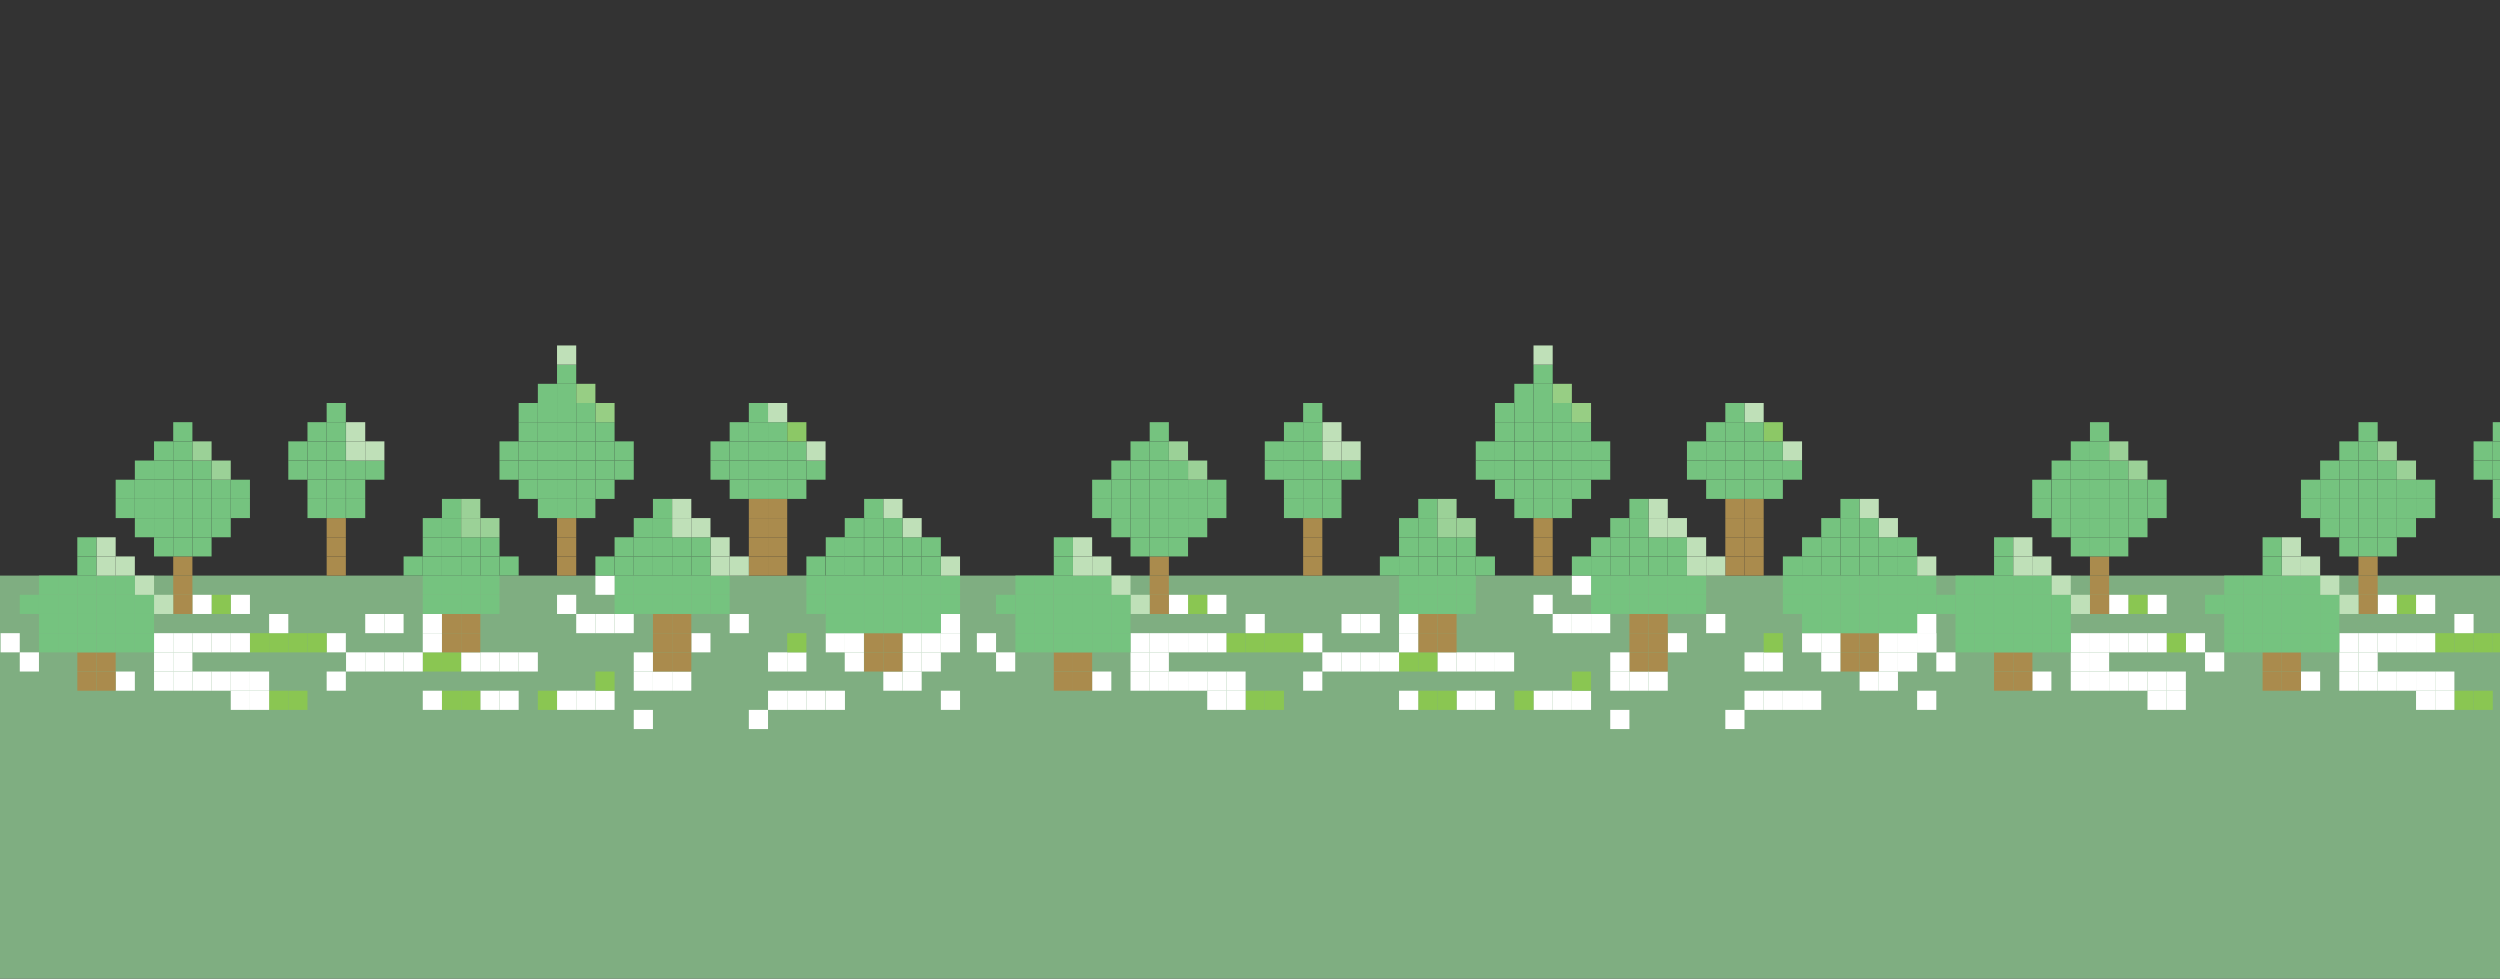 <?xml version="1.0" encoding="utf-8"?>
<!-- Generator: Adobe Illustrator 25.3.0, SVG Export Plug-In . SVG Version: 6.00 Build 0)  -->
<svg version="1.1" id="Layer_1" xmlns="http://www.w3.org/2000/svg" xmlns:xlink="http://www.w3.org/1999/xlink" x="0px" y="0px"
	 viewBox="0 0 1277.3 500" style="enable-background:new 0 0 1277.3 500;" xml:space="preserve">
<rect x="0" y="0" width="1277.3" height="500" fill="#333333" stroke="none"/>
<style type="text/css">
	.st0{fill:#7FAE81;}
	.st1{fill:#FFFFFF;}
	.st2{fill:#75C37F;}
	.st3{fill:#BFE0B8;}
	.st4{fill:#AA8B4D;}
	.st5{fill:#8AC652;}
	.st6{fill:#8CC866;}
	.st7{fill:#97CE84;}
	.st8{fill:#9BD197;}
</style>
<rect x="-15.4" y="294.1" class="st0" width="1463.3" height="258.3"/>
<rect x="480.7" y="352.9" class="st1" width="9.8" height="9.8"/>
<rect x="480.7" y="323.5" class="st1" width="9.8" height="9.8"/>
<rect x="480.7" y="313.7" class="st1" width="9.8" height="9.8"/>
<rect x="480.7" y="303.9" class="st2" width="9.8" height="9.8"/>
<rect x="480.7" y="294.1" class="st2" width="9.8" height="9.8"/>
<rect x="480.7" y="284.3" class="st3" width="9.8" height="9.8"/>
<rect x="470.9" y="333.3" class="st1" width="9.8" height="9.8"/>
<rect x="470.9" y="323.5" class="st1" width="9.8" height="9.8"/>
<rect x="470.9" y="313.7" class="st2" width="9.8" height="9.8"/>
<rect x="470.9" y="303.9" class="st2" width="9.8" height="9.8"/>
<rect x="470.9" y="294.1" class="st2" width="9.8" height="9.8"/>
<rect x="470.9" y="284.3" class="st2" width="9.8" height="9.8"/>
<rect x="470.9" y="274.5" class="st2" width="9.8" height="9.8"/>
<rect x="461.1" y="343.1" class="st1" width="9.8" height="9.8"/>
<rect x="461.1" y="333.3" class="st1" width="9.8" height="9.8"/>
<rect x="461.1" y="323.5" class="st1" width="9.8" height="9.8"/>
<rect x="461.1" y="313.7" class="st2" width="9.8" height="9.8"/>
<rect x="461.1" y="303.9" class="st2" width="9.8" height="9.8"/>
<rect x="461.1" y="294.1" class="st2" width="9.8" height="9.8"/>
<rect x="461.1" y="284.3" class="st2" width="9.8" height="9.8"/>
<rect x="461.1" y="274.5" class="st2" width="9.8" height="9.8"/>
<rect x="461.1" y="264.7" class="st3" width="9.8" height="9.8"/>
<rect x="451.3" y="343.1" class="st1" width="9.8" height="9.8"/>
<rect x="451.3" y="333.3" class="st4" width="9.8" height="9.8"/>
<rect x="451.3" y="323.5" class="st4" width="9.8" height="9.8"/>
<rect x="451.3" y="313.7" class="st2" width="9.8" height="9.8"/>
<rect x="451.3" y="303.9" class="st2" width="9.8" height="9.8"/>
<rect x="451.3" y="294.1" class="st2" width="9.8" height="9.8"/>
<rect x="451.3" y="284.3" class="st2" width="9.8" height="9.8"/>
<rect x="451.3" y="274.5" class="st2" width="9.8" height="9.8"/>
<rect x="451.3" y="264.7" class="st2" width="9.8" height="9.8"/>
<rect x="451.3" y="254.9" class="st3" width="9.8" height="9.8"/>
<rect x="441.5" y="333.3" class="st4" width="9.8" height="9.8"/>
<rect x="441.5" y="323.5" class="st4" width="9.8" height="9.8"/>
<rect x="441.5" y="313.7" class="st2" width="9.8" height="9.8"/>
<rect x="441.5" y="303.9" class="st2" width="9.8" height="9.8"/>
<rect x="441.5" y="294.1" class="st2" width="9.8" height="9.8"/>
<rect x="441.5" y="284.3" class="st2" width="9.8" height="9.8"/>
<rect x="441.5" y="274.5" class="st2" width="9.8" height="9.8"/>
<rect x="441.5" y="264.7" class="st2" width="9.8" height="9.8"/>
<rect x="441.5" y="254.9" class="st2" width="9.8" height="9.8"/>
<rect x="431.6" y="333.3" class="st1" width="9.8" height="9.8"/>
<rect x="431.6" y="323.5" class="st1" width="9.8" height="9.8"/>
<rect x="431.6" y="313.7" class="st2" width="9.8" height="9.8"/>
<rect x="431.6" y="303.9" class="st2" width="9.8" height="9.8"/>
<rect x="431.6" y="294.1" class="st2" width="9.8" height="9.8"/>
<rect x="431.6" y="284.3" class="st2" width="9.8" height="9.8"/>
<rect x="431.6" y="274.5" class="st2" width="9.8" height="9.8"/>
<rect x="431.6" y="264.7" class="st2" width="9.8" height="9.8"/>
<rect x="421.9" y="352.9" class="st1" width="9.8" height="9.8"/>
<rect x="421.9" y="323.5" class="st1" width="9.8" height="9.8"/>
<rect x="421.9" y="313.7" class="st2" width="9.8" height="9.8"/>
<rect x="421.9" y="303.9" class="st2" width="9.8" height="9.8"/>
<rect x="421.9" y="294.1" class="st2" width="9.8" height="9.8"/>
<rect x="421.9" y="284.3" class="st2" width="9.8" height="9.8"/>
<rect x="421.9" y="274.5" class="st2" width="9.8" height="9.8"/>
<rect x="412" y="352.9" class="st1" width="9.8" height="9.8"/>
<rect x="412" y="303.9" class="st2" width="9.8" height="9.8"/>
<rect x="412" y="294.1" class="st2" width="9.8" height="9.8"/>
<rect x="412" y="284.3" class="st2" width="9.8" height="9.8"/>
<rect x="412" y="235.3" class="st2" width="9.8" height="9.8"/>
<rect x="412" y="225.5" class="st3" width="9.8" height="9.8"/>
<rect x="402.2" y="352.9" class="st1" width="9.8" height="9.8"/>
<rect x="402.2" y="333.3" class="st1" width="9.8" height="9.8"/>
<rect x="402.2" y="323.5" class="st5" width="9.8" height="9.8"/>
<rect x="402.2" y="245.1" class="st2" width="9.8" height="9.8"/>
<rect x="402.2" y="235.3" class="st2" width="9.8" height="9.8"/>
<rect x="402.2" y="225.5" class="st2" width="9.8" height="9.8"/>
<rect x="402.2" y="215.7" class="st6" width="9.8" height="9.8"/>
<rect x="392.4" y="352.9" class="st1" width="9.8" height="9.8"/>
<rect x="392.4" y="333.3" class="st1" width="9.8" height="9.8"/>
<rect x="392.4" y="284.3" class="st4" width="9.8" height="9.8"/>
<rect x="392.4" y="274.5" class="st4" width="9.8" height="9.8"/>
<rect x="392.4" y="264.7" class="st4" width="9.8" height="9.8"/>
<rect x="392.4" y="254.9" class="st4" width="9.8" height="9.8"/>
<rect x="392.4" y="245.1" class="st2" width="9.8" height="9.8"/>
<rect x="392.4" y="235.3" class="st2" width="9.8" height="9.8"/>
<rect x="392.4" y="225.5" class="st2" width="9.8" height="9.8"/>
<rect x="392.4" y="215.7" class="st2" width="9.8" height="9.8"/>
<rect x="392.4" y="205.9" class="st3" width="9.8" height="9.8"/>
<rect x="382.6" y="362.7" class="st1" width="9.8" height="9.8"/>
<rect x="382.6" y="284.3" class="st4" width="9.8" height="9.8"/>
<rect x="382.6" y="274.5" class="st4" width="9.8" height="9.8"/>
<rect x="382.6" y="264.7" class="st4" width="9.8" height="9.8"/>
<rect x="382.6" y="254.9" class="st4" width="9.8" height="9.8"/>
<rect x="382.6" y="245.1" class="st2" width="9.8" height="9.8"/>
<rect x="382.6" y="235.3" class="st2" width="9.8" height="9.8"/>
<rect x="382.6" y="225.5" class="st2" width="9.8" height="9.8"/>
<rect x="382.6" y="215.7" class="st2" width="9.8" height="9.8"/>
<rect x="382.6" y="205.9" class="st2" width="9.8" height="9.8"/>
<rect x="372.8" y="313.7" class="st1" width="9.8" height="9.8"/>
<rect x="372.8" y="284.3" class="st3" width="9.8" height="9.8"/>
<rect x="372.8" y="245.1" class="st2" width="9.8" height="9.8"/>
<rect x="372.8" y="235.3" class="st2" width="9.8" height="9.8"/>
<rect x="372.8" y="225.5" class="st2" width="9.8" height="9.8"/>
<rect x="372.8" y="215.7" class="st2" width="9.8" height="9.8"/>
<rect x="363" y="303.9" class="st2" width="9.8" height="9.8"/>
<rect x="363" y="294.1" class="st2" width="9.8" height="9.8"/>
<rect x="363" y="284.3" class="st3" width="9.8" height="9.8"/>
<rect x="363" y="274.5" class="st3" width="9.8" height="9.8"/>
<rect x="363" y="235.3" class="st2" width="9.8" height="9.8"/>
<rect x="363" y="225.5" class="st2" width="9.8" height="9.8"/>
<rect x="353.2" y="323.5" class="st1" width="9.8" height="9.8"/>
<rect x="353.2" y="303.9" class="st2" width="9.8" height="9.8"/>
<rect x="353.2" y="294.1" class="st2" width="9.8" height="9.8"/>
<rect x="353.2" y="284.3" class="st2" width="9.8" height="9.8"/>
<rect x="353.2" y="274.5" class="st2" width="9.8" height="9.8"/>
<rect x="353.2" y="264.7" class="st3" width="9.8" height="9.8"/>
<rect x="343.4" y="343.1" class="st1" width="9.8" height="9.8"/>
<rect x="343.4" y="333.3" class="st4" width="9.8" height="9.8"/>
<rect x="343.4" y="323.5" class="st4" width="9.8" height="9.8"/>
<rect x="343.4" y="313.7" class="st4" width="9.8" height="9.8"/>
<rect x="343.4" y="303.9" class="st2" width="9.8" height="9.8"/>
<rect x="343.4" y="294.1" class="st2" width="9.8" height="9.8"/>
<rect x="343.4" y="284.3" class="st2" width="9.8" height="9.8"/>
<rect x="343.4" y="274.5" class="st2" width="9.8" height="9.8"/>
<rect x="343.4" y="264.7" class="st3" width="9.8" height="9.8"/>
<rect x="343.4" y="254.9" class="st3" width="9.8" height="9.8"/>
<rect x="333.6" y="343.1" class="st1" width="9.8" height="9.8"/>
<rect x="333.6" y="333.3" class="st4" width="9.8" height="9.8"/>
<rect x="333.6" y="323.5" class="st4" width="9.8" height="9.8"/>
<rect x="333.6" y="313.7" class="st4" width="9.8" height="9.8"/>
<rect x="333.6" y="303.9" class="st2" width="9.8" height="9.8"/>
<rect x="333.6" y="294.1" class="st2" width="9.8" height="9.8"/>
<rect x="333.6" y="284.3" class="st2" width="9.8" height="9.8"/>
<rect x="333.6" y="274.5" class="st2" width="9.8" height="9.8"/>
<rect x="333.6" y="264.7" class="st2" width="9.8" height="9.8"/>
<rect x="333.6" y="254.9" class="st2" width="9.8" height="9.8"/>
<rect x="323.8" y="362.7" class="st1" width="9.8" height="9.8"/>
<rect x="323.8" y="343.1" class="st1" width="9.8" height="9.8"/>
<rect x="323.8" y="333.3" class="st1" width="9.8" height="9.8"/>
<rect x="323.8" y="303.9" class="st2" width="9.8" height="9.8"/>
<rect x="323.8" y="294.1" class="st2" width="9.8" height="9.8"/>
<rect x="323.8" y="284.3" class="st2" width="9.8" height="9.8"/>
<rect x="323.8" y="274.5" class="st2" width="9.8" height="9.8"/>
<rect x="323.8" y="264.7" class="st2" width="9.8" height="9.8"/>
<rect x="314" y="313.7" class="st1" width="9.8" height="9.8"/>
<rect x="314" y="303.9" class="st2" width="9.8" height="9.8"/>
<rect x="314" y="294.1" class="st2" width="9.8" height="9.8"/>
<rect x="314" y="284.3" class="st2" width="9.8" height="9.8"/>
<rect x="314" y="274.5" class="st2" width="9.8" height="9.8"/>
<rect x="314" y="235.3" class="st2" width="9.8" height="9.8"/>
<rect x="314" y="225.5" class="st2" width="9.8" height="9.8"/>
<rect x="304.2" y="352.9" class="st1" width="9.8" height="9.8"/>
<rect x="304.2" y="343.1" class="st5" width="9.8" height="9.8"/>
<rect x="304.2" y="313.7" class="st1" width="9.8" height="9.8"/>
<rect x="304.2" y="294.1" class="st1" width="9.8" height="9.8"/>
<rect x="304.2" y="284.3" class="st2" width="9.8" height="9.8"/>
<rect x="304.2" y="245.1" class="st2" width="9.8" height="9.8"/>
<rect x="304.2" y="235.3" class="st2" width="9.8" height="9.8"/>
<rect x="304.2" y="225.5" class="st2" width="9.8" height="9.8"/>
<rect x="304.2" y="215.7" class="st2" width="9.8" height="9.8"/>
<rect x="304.2" y="205.9" class="st7" width="9.8" height="9.8"/>
<rect x="294.4" y="352.9" class="st1" width="9.8" height="9.8"/>
<rect x="294.4" y="313.7" class="st1" width="9.8" height="9.8"/>
<rect x="294.4" y="254.9" class="st2" width="9.8" height="9.8"/>
<rect x="294.4" y="245.1" class="st2" width="9.8" height="9.8"/>
<rect x="294.4" y="235.3" class="st2" width="9.8" height="9.8"/>
<rect x="294.4" y="225.5" class="st2" width="9.8" height="9.8"/>
<rect x="294.4" y="215.7" class="st2" width="9.8" height="9.8"/>
<rect x="294.4" y="205.9" class="st2" width="9.8" height="9.8"/>
<rect x="294.4" y="196.1" class="st7" width="9.8" height="9.8"/>
<rect x="284.6" y="352.9" class="st1" width="9.8" height="9.8"/>
<rect x="284.6" y="303.9" class="st1" width="9.8" height="9.8"/>
<rect x="284.6" y="284.3" class="st4" width="9.8" height="9.8"/>
<rect x="284.6" y="274.5" class="st4" width="9.8" height="9.8"/>
<rect x="284.6" y="264.7" class="st4" width="9.8" height="9.8"/>
<rect x="284.6" y="254.9" class="st2" width="9.8" height="9.8"/>
<rect x="284.6" y="245.1" class="st2" width="9.8" height="9.8"/>
<rect x="284.6" y="235.3" class="st2" width="9.8" height="9.8"/>
<rect x="284.6" y="225.5" class="st2" width="9.8" height="9.8"/>
<rect x="284.6" y="215.7" class="st2" width="9.8" height="9.8"/>
<rect x="284.6" y="205.9" class="st2" width="9.8" height="9.8"/>
<rect x="284.6" y="196.1" class="st2" width="9.8" height="9.8"/>
<rect x="284.6" y="186.3" class="st2" width="9.8" height="9.8"/>
<rect x="284.6" y="176.5" class="st3" width="9.8" height="9.8"/>
<rect x="274.8" y="352.9" class="st5" width="9.8" height="9.8"/>
<rect x="274.8" y="254.9" class="st2" width="9.8" height="9.8"/>
<rect x="274.8" y="245.1" class="st2" width="9.8" height="9.8"/>
<rect x="274.8" y="235.3" class="st2" width="9.8" height="9.8"/>
<rect x="274.8" y="225.5" class="st2" width="9.8" height="9.8"/>
<rect x="274.8" y="215.7" class="st2" width="9.8" height="9.8"/>
<rect x="274.8" y="205.9" class="st2" width="9.8" height="9.8"/>
<rect x="274.8" y="196.1" class="st2" width="9.8" height="9.8"/>
<rect x="265" y="333.3" class="st1" width="9.8" height="9.8"/>
<rect x="265" y="245.1" class="st2" width="9.8" height="9.8"/>
<rect x="265" y="235.3" class="st2" width="9.8" height="9.8"/>
<rect x="265" y="225.5" class="st2" width="9.8" height="9.8"/>
<rect x="265" y="215.7" class="st2" width="9.8" height="9.8"/>
<rect x="265" y="205.9" class="st2" width="9.8" height="9.8"/>
<rect x="255.2" y="352.9" class="st1" width="9.8" height="9.8"/>
<rect x="255.2" y="333.3" class="st1" width="9.8" height="9.8"/>
<rect x="255.2" y="284.3" class="st2" width="9.8" height="9.8"/>
<rect x="255.2" y="235.3" class="st2" width="9.8" height="9.8"/>
<rect x="255.2" y="225.5" class="st2" width="9.8" height="9.8"/>
<rect x="245.4" y="352.9" class="st1" width="9.8" height="9.8"/>
<rect x="245.4" y="333.3" class="st1" width="9.8" height="9.8"/>
<rect x="245.4" y="303.9" class="st2" width="9.8" height="9.8"/>
<rect x="245.4" y="294.1" class="st2" width="9.8" height="9.8"/>
<rect x="245.4" y="284.3" class="st2" width="9.8" height="9.8"/>
<rect x="245.4" y="274.5" class="st2" width="9.8" height="9.8"/>
<rect x="245.4" y="264.7" class="st8" width="9.8" height="9.8"/>
<rect x="235.6" y="352.9" class="st5" width="9.8" height="9.8"/>
<rect x="235.6" y="333.3" class="st1" width="9.8" height="9.8"/>
<rect x="235.6" y="323.5" class="st4" width="9.8" height="9.8"/>
<rect x="235.6" y="313.7" class="st4" width="9.8" height="9.8"/>
<rect x="235.6" y="303.9" class="st2" width="9.8" height="9.8"/>
<rect x="235.6" y="294.1" class="st2" width="9.8" height="9.8"/>
<rect x="235.6" y="284.3" class="st2" width="9.8" height="9.8"/>
<rect x="235.6" y="274.5" class="st2" width="9.8" height="9.8"/>
<rect x="235.6" y="264.7" class="st8" width="9.8" height="9.8"/>
<rect x="235.6" y="254.9" class="st8" width="9.8" height="9.8"/>
<rect x="225.8" y="352.9" class="st5" width="9.8" height="9.8"/>
<rect x="225.8" y="333.3" class="st5" width="9.8" height="9.8"/>
<rect x="225.8" y="323.5" class="st4" width="9.8" height="9.8"/>
<rect x="225.8" y="313.7" class="st4" width="9.8" height="9.8"/>
<rect x="225.8" y="303.9" class="st2" width="9.8" height="9.8"/>
<rect x="225.8" y="294.1" class="st2" width="9.8" height="9.8"/>
<rect x="225.8" y="284.3" class="st2" width="9.8" height="9.8"/>
<rect x="225.8" y="274.5" class="st2" width="9.8" height="9.8"/>
<rect x="225.8" y="264.7" class="st2" width="9.8" height="9.8"/>
<rect x="225.8" y="254.9" class="st2" width="9.8" height="9.8"/>
<rect x="216" y="352.9" class="st1" width="9.8" height="9.8"/>
<rect x="216" y="333.3" class="st5" width="9.8" height="9.8"/>
<rect x="216" y="323.5" class="st1" width="9.8" height="9.8"/>
<rect x="216" y="313.7" class="st1" width="9.8" height="9.8"/>
<rect x="216" y="303.9" class="st2" width="9.8" height="9.8"/>
<rect x="216" y="294.1" class="st2" width="9.8" height="9.8"/>
<rect x="216" y="284.3" class="st2" width="9.8" height="9.8"/>
<rect x="216" y="274.5" class="st2" width="9.8" height="9.8"/>
<rect x="216" y="264.7" class="st2" width="9.8" height="9.8"/>
<rect x="206.2" y="333.3" class="st1" width="9.8" height="9.8"/>
<rect x="206.2" y="284.3" class="st2" width="9.8" height="9.8"/>
<rect x="196.4" y="333.3" class="st1" width="9.8" height="9.8"/>
<rect x="196.4" y="313.7" class="st1" width="9.8" height="9.8"/>
<rect x="186.6" y="333.3" class="st1" width="9.8" height="9.8"/>
<rect x="186.6" y="313.7" class="st1" width="9.8" height="9.8"/>
<rect x="186.6" y="235.3" class="st2" width="9.8" height="9.8"/>
<rect x="186.6" y="225.5" class="st3" width="9.8" height="9.8"/>
<rect x="176.8" y="333.3" class="st1" width="9.8" height="9.8"/>
<rect x="176.8" y="254.9" class="st2" width="9.8" height="9.8"/>
<rect x="176.8" y="245.1" class="st2" width="9.8" height="9.8"/>
<rect x="176.8" y="235.3" class="st2" width="9.8" height="9.8"/>
<rect x="176.8" y="225.5" class="st3" width="9.8" height="9.8"/>
<rect x="176.8" y="215.7" class="st3" width="9.8" height="9.8"/>
<rect x="166.9" y="343.1" class="st1" width="9.8" height="9.8"/>
<rect x="166.9" y="323.5" class="st1" width="9.8" height="9.8"/>
<rect x="166.9" y="284.3" class="st4" width="9.8" height="9.8"/>
<rect x="166.9" y="274.5" class="st4" width="9.8" height="9.8"/>
<rect x="166.9" y="264.7" class="st4" width="9.8" height="9.8"/>
<rect x="166.9" y="254.9" class="st2" width="9.8" height="9.8"/>
<rect x="166.9" y="245.1" class="st2" width="9.8" height="9.8"/>
<rect x="166.9" y="235.3" class="st2" width="9.8" height="9.8"/>
<rect x="166.9" y="225.5" class="st2" width="9.8" height="9.8"/>
<rect x="166.9" y="215.7" class="st2" width="9.8" height="9.8"/>
<rect x="166.9" y="205.9" class="st2" width="9.8" height="9.8"/>
<rect x="157.1" y="323.5" class="st5" width="9.8" height="9.8"/>
<rect x="157.1" y="254.9" class="st2" width="9.8" height="9.8"/>
<rect x="157.1" y="245.1" class="st2" width="9.8" height="9.8"/>
<rect x="157.1" y="235.3" class="st2" width="9.8" height="9.8"/>
<rect x="157.1" y="225.5" class="st2" width="9.8" height="9.8"/>
<rect x="157.1" y="215.7" class="st2" width="9.8" height="9.8"/>
<rect x="147.3" y="352.9" class="st5" width="9.8" height="9.8"/>
<rect x="147.3" y="323.5" class="st5" width="9.8" height="9.8"/>
<rect x="147.3" y="235.3" class="st2" width="9.8" height="9.8"/>
<rect x="147.3" y="225.5" class="st2" width="9.8" height="9.8"/>
<rect x="137.5" y="352.9" class="st5" width="9.8" height="9.8"/>
<rect x="137.5" y="323.5" class="st5" width="9.8" height="9.8"/>
<rect x="137.5" y="313.7" class="st1" width="9.8" height="9.8"/>
<rect x="127.7" y="352.9" class="st1" width="9.8" height="9.8"/>
<rect x="127.7" y="343.1" class="st1" width="9.8" height="9.8"/>
<rect x="127.7" y="323.5" class="st5" width="9.8" height="9.8"/>
<rect x="117.9" y="352.9" class="st1" width="9.8" height="9.8"/>
<rect x="117.9" y="343.1" class="st1" width="9.8" height="9.8"/>
<rect x="117.9" y="323.5" class="st1" width="9.8" height="9.8"/>
<rect x="117.9" y="303.9" class="st1" width="9.8" height="9.8"/>
<rect x="117.9" y="254.9" class="st2" width="9.8" height="9.8"/>
<rect x="117.9" y="245.1" class="st2" width="9.8" height="9.8"/>
<rect x="108.1" y="343.1" class="st1" width="9.8" height="9.8"/>
<rect x="108.1" y="323.5" class="st1" width="9.8" height="9.8"/>
<rect x="108.1" y="303.9" class="st5" width="9.8" height="9.8"/>
<rect x="108.1" y="264.7" class="st2" width="9.8" height="9.8"/>
<rect x="108.1" y="254.9" class="st2" width="9.8" height="9.8"/>
<rect x="108.1" y="245.1" class="st2" width="9.8" height="9.8"/>
<rect x="108.1" y="235.3" class="st8" width="9.8" height="9.8"/>
<rect x="98.3" y="343.1" class="st1" width="9.8" height="9.8"/>
<rect x="98.3" y="323.5" class="st1" width="9.8" height="9.8"/>
<rect x="98.3" y="303.9" class="st1" width="9.8" height="9.8"/>
<rect x="98.3" y="274.5" class="st2" width="9.8" height="9.8"/>
<rect x="98.3" y="264.7" class="st2" width="9.8" height="9.8"/>
<rect x="98.3" y="254.9" class="st2" width="9.8" height="9.8"/>
<rect x="98.3" y="245.1" class="st2" width="9.8" height="9.8"/>
<rect x="98.3" y="235.3" class="st2" width="9.8" height="9.8"/>
<rect x="98.3" y="225.5" class="st8" width="9.8" height="9.8"/>
<rect x="88.5" y="343.1" class="st1" width="9.8" height="9.8"/>
<rect x="88.5" y="333.3" class="st1" width="9.8" height="9.8"/>
<rect x="88.5" y="323.5" class="st1" width="9.8" height="9.8"/>
<rect x="88.5" y="303.9" class="st4" width="9.8" height="9.8"/>
<rect x="88.5" y="294.1" class="st4" width="9.8" height="9.8"/>
<rect x="88.5" y="284.3" class="st4" width="9.8" height="9.8"/>
<rect x="88.5" y="274.5" class="st2" width="9.8" height="9.8"/>
<rect x="88.5" y="264.7" class="st2" width="9.8" height="9.8"/>
<rect x="88.5" y="254.9" class="st2" width="9.8" height="9.8"/>
<rect x="88.5" y="245.1" class="st2" width="9.8" height="9.8"/>
<rect x="88.5" y="235.3" class="st2" width="9.8" height="9.8"/>
<rect x="88.5" y="225.5" class="st2" width="9.8" height="9.8"/>
<rect x="88.5" y="215.7" class="st2" width="9.8" height="9.8"/>
<rect x="78.7" y="343.1" class="st1" width="9.8" height="9.8"/>
<rect x="78.7" y="333.3" class="st1" width="9.8" height="9.8"/>
<rect x="78.7" y="323.5" class="st1" width="9.8" height="9.8"/>
<rect x="78.7" y="303.9" class="st3" width="9.8" height="9.8"/>
<rect x="78.7" y="274.5" class="st2" width="9.8" height="9.8"/>
<rect x="78.7" y="264.7" class="st2" width="9.8" height="9.8"/>
<rect x="78.7" y="254.9" class="st2" width="9.8" height="9.8"/>
<rect x="78.7" y="245.1" class="st2" width="9.8" height="9.8"/>
<rect x="78.7" y="235.3" class="st2" width="9.8" height="9.8"/>
<rect x="78.7" y="225.5" class="st2" width="9.8" height="9.8"/>
<rect x="68.9" y="323.5" class="st2" width="9.8" height="9.8"/>
<rect x="68.9" y="313.7" class="st2" width="9.8" height="9.8"/>
<rect x="68.9" y="303.9" class="st2" width="9.8" height="9.8"/>
<rect x="68.9" y="294.1" class="st3" width="9.8" height="9.8"/>
<rect x="68.9" y="264.7" class="st2" width="9.8" height="9.8"/>
<rect x="68.9" y="254.9" class="st2" width="9.8" height="9.8"/>
<rect x="68.9" y="245.1" class="st2" width="9.8" height="9.8"/>
<rect x="68.9" y="235.3" class="st2" width="9.8" height="9.8"/>
<rect x="59.1" y="343.1" class="st1" width="9.8" height="9.8"/>
<rect x="59.1" y="323.5" class="st2" width="9.8" height="9.8"/>
<rect x="59.1" y="313.7" class="st2" width="9.8" height="9.8"/>
<rect x="59.1" y="303.9" class="st2" width="9.8" height="9.8"/>
<rect x="59.1" y="294.1" class="st2" width="9.8" height="9.8"/>
<rect x="59.1" y="284.3" class="st3" width="9.8" height="9.8"/>
<rect x="59.1" y="254.9" class="st2" width="9.8" height="9.8"/>
<rect x="59.1" y="245.1" class="st2" width="9.8" height="9.8"/>
<rect x="49.3" y="343.1" class="st4" width="9.8" height="9.8"/>
<rect x="49.3" y="333.3" class="st4" width="9.8" height="9.8"/>
<rect x="49.3" y="323.5" class="st2" width="9.8" height="9.8"/>
<rect x="49.3" y="313.7" class="st2" width="9.8" height="9.8"/>
<rect x="49.3" y="303.9" class="st2" width="9.8" height="9.8"/>
<rect x="49.3" y="294.1" class="st2" width="9.8" height="9.8"/>
<rect x="49.3" y="284.3" class="st3" width="9.8" height="9.8"/>
<rect x="49.3" y="274.5" class="st3" width="9.8" height="9.8"/>
<rect x="39.5" y="343.1" class="st4" width="9.8" height="9.8"/>
<rect x="39.5" y="333.3" class="st4" width="9.8" height="9.8"/>
<rect x="39.5" y="323.5" class="st2" width="9.8" height="9.8"/>
<rect x="39.5" y="313.7" class="st2" width="9.8" height="9.8"/>
<rect x="39.5" y="303.9" class="st2" width="9.8" height="9.8"/>
<rect x="39.5" y="294.1" class="st2" width="9.8" height="9.8"/>
<rect x="39.5" y="284.3" class="st2" width="9.8" height="9.8"/>
<rect x="39.5" y="274.5" class="st2" width="9.8" height="9.8"/>
<rect x="29.7" y="323.5" class="st2" width="9.8" height="9.8"/>
<rect x="29.7" y="313.7" class="st2" width="9.8" height="9.8"/>
<rect x="29.7" y="303.9" class="st2" width="9.8" height="9.8"/>
<rect x="29.7" y="294.1" class="st2" width="9.8" height="9.8"/>
<rect x="19.9" y="323.5" class="st2" width="9.8" height="9.8"/>
<rect x="19.9" y="313.7" class="st2" width="9.8" height="9.8"/>
<rect x="19.9" y="303.9" class="st2" width="9.8" height="9.8"/>
<rect x="19.9" y="294.1" class="st2" width="9.8" height="9.8"/>
<rect x="10.1" y="333.3" class="st1" width="9.8" height="9.8"/>
<rect x="10.1" y="303.9" class="st2" width="9.8" height="9.8"/>
<rect x="0.3" y="323.5" class="st1" width="9.8" height="9.8"/>
<rect x="1312.9" y="333.3" class="st1" width="9.8" height="9.8"/>
<rect x="1312.9" y="313.7" class="st1" width="9.8" height="9.8"/>
<rect x="1303" y="333.3" class="st1" width="9.8" height="9.8"/>
<rect x="1303" y="313.7" class="st1" width="9.8" height="9.8"/>
<rect x="1303" y="235.3" class="st2" width="9.8" height="9.8"/>
<rect x="1303" y="225.5" class="st3" width="9.8" height="9.8"/>
<rect x="1293.2" y="333.3" class="st1" width="9.8" height="9.8"/>
<rect x="1293.2" y="254.9" class="st2" width="9.8" height="9.8"/>
<rect x="1293.2" y="245.1" class="st2" width="9.8" height="9.8"/>
<rect x="1293.2" y="235.3" class="st2" width="9.8" height="9.8"/>
<rect x="1293.2" y="225.5" class="st3" width="9.8" height="9.8"/>
<rect x="1293.2" y="215.7" class="st3" width="9.8" height="9.8"/>
<rect x="1283.4" y="343.1" class="st1" width="9.8" height="9.8"/>
<rect x="1283.4" y="323.5" class="st1" width="9.8" height="9.8"/>
<rect x="1283.4" y="284.3" class="st4" width="9.8" height="9.8"/>
<rect x="1283.4" y="274.5" class="st4" width="9.8" height="9.8"/>
<rect x="1283.4" y="264.7" class="st4" width="9.8" height="9.8"/>
<rect x="1283.4" y="254.9" class="st2" width="9.8" height="9.8"/>
<rect x="1283.4" y="245.1" class="st2" width="9.8" height="9.8"/>
<rect x="1283.4" y="235.3" class="st2" width="9.8" height="9.8"/>
<rect x="1283.4" y="225.5" class="st2" width="9.8" height="9.8"/>
<rect x="1283.4" y="215.7" class="st2" width="9.8" height="9.8"/>
<rect x="1283.4" y="205.9" class="st2" width="9.8" height="9.8"/>
<rect x="1273.6" y="323.5" class="st5" width="9.8" height="9.8"/>
<rect x="1273.6" y="254.9" class="st2" width="9.8" height="9.8"/>
<rect x="1273.6" y="245.1" class="st2" width="9.8" height="9.8"/>
<rect x="1273.6" y="235.3" class="st2" width="9.8" height="9.8"/>
<rect x="1273.6" y="225.5" class="st2" width="9.8" height="9.8"/>
<rect x="1273.6" y="215.7" class="st2" width="9.8" height="9.8"/>
<rect x="1263.8" y="352.9" class="st5" width="9.8" height="9.8"/>
<rect x="1263.8" y="323.5" class="st5" width="9.8" height="9.8"/>
<rect x="1263.8" y="235.3" class="st2" width="9.8" height="9.8"/>
<rect x="1263.8" y="225.5" class="st2" width="9.8" height="9.8"/>
<rect x="1254" y="352.9" class="st5" width="9.8" height="9.8"/>
<rect x="1254" y="323.5" class="st5" width="9.8" height="9.8"/>
<rect x="1254" y="313.7" class="st1" width="9.8" height="9.8"/>
<rect x="1244.2" y="352.9" class="st1" width="9.8" height="9.8"/>
<rect x="1244.2" y="343.1" class="st1" width="9.8" height="9.8"/>
<rect x="1244.2" y="323.5" class="st5" width="9.8" height="9.8"/>
<rect x="1234.4" y="352.9" class="st1" width="9.8" height="9.8"/>
<rect x="1234.4" y="343.1" class="st1" width="9.8" height="9.8"/>
<rect x="1234.4" y="323.5" class="st1" width="9.8" height="9.8"/>
<rect x="1234.4" y="303.9" class="st1" width="9.8" height="9.8"/>
<rect x="1234.4" y="254.9" class="st2" width="9.8" height="9.8"/>
<rect x="1234.4" y="245.1" class="st2" width="9.8" height="9.8"/>
<rect x="1224.6" y="343.1" class="st1" width="9.8" height="9.8"/>
<rect x="1224.6" y="323.5" class="st1" width="9.8" height="9.8"/>
<rect x="1224.6" y="303.9" class="st5" width="9.8" height="9.8"/>
<rect x="1224.6" y="264.7" class="st2" width="9.8" height="9.8"/>
<rect x="1224.6" y="254.9" class="st2" width="9.8" height="9.8"/>
<rect x="1224.6" y="245.1" class="st2" width="9.8" height="9.8"/>
<rect x="1224.6" y="235.3" class="st8" width="9.8" height="9.8"/>
<rect x="1214.8" y="343.1" class="st1" width="9.8" height="9.8"/>
<rect x="1214.8" y="323.5" class="st1" width="9.8" height="9.8"/>
<rect x="1214.8" y="303.9" class="st1" width="9.8" height="9.8"/>
<rect x="1214.8" y="274.5" class="st2" width="9.8" height="9.8"/>
<rect x="1214.8" y="264.7" class="st2" width="9.8" height="9.8"/>
<rect x="1214.8" y="254.9" class="st2" width="9.8" height="9.8"/>
<rect x="1214.8" y="245.1" class="st2" width="9.8" height="9.8"/>
<rect x="1214.8" y="235.3" class="st2" width="9.8" height="9.8"/>
<rect x="1214.8" y="225.5" class="st8" width="9.8" height="9.8"/>
<rect x="1205" y="343.1" class="st1" width="9.8" height="9.8"/>
<rect x="1205" y="333.3" class="st1" width="9.8" height="9.8"/>
<rect x="1205" y="323.5" class="st1" width="9.8" height="9.8"/>
<rect x="1205" y="303.9" class="st4" width="9.8" height="9.8"/>
<rect x="1205" y="294.1" class="st4" width="9.8" height="9.8"/>
<rect x="1205" y="284.3" class="st4" width="9.8" height="9.8"/>
<rect x="1205" y="274.5" class="st2" width="9.8" height="9.8"/>
<rect x="1205" y="264.7" class="st2" width="9.8" height="9.8"/>
<rect x="1205" y="254.9" class="st2" width="9.8" height="9.8"/>
<rect x="1205" y="245.1" class="st2" width="9.8" height="9.8"/>
<rect x="1205" y="235.3" class="st2" width="9.8" height="9.8"/>
<rect x="1205" y="225.5" class="st2" width="9.8" height="9.8"/>
<rect x="1205" y="215.7" class="st2" width="9.8" height="9.8"/>
<rect x="1195.2" y="343.1" class="st1" width="9.8" height="9.8"/>
<rect x="1195.2" y="333.3" class="st1" width="9.8" height="9.8"/>
<rect x="1195.2" y="323.5" class="st1" width="9.8" height="9.8"/>
<rect x="1195.2" y="303.9" class="st3" width="9.8" height="9.8"/>
<rect x="1195.2" y="274.5" class="st2" width="9.8" height="9.8"/>
<rect x="1195.2" y="264.7" class="st2" width="9.8" height="9.8"/>
<rect x="1195.2" y="254.9" class="st2" width="9.8" height="9.8"/>
<rect x="1195.2" y="245.1" class="st2" width="9.8" height="9.8"/>
<rect x="1195.2" y="235.3" class="st2" width="9.8" height="9.8"/>
<rect x="1195.2" y="225.5" class="st2" width="9.8" height="9.8"/>
<rect x="1185.4" y="323.5" class="st2" width="9.8" height="9.8"/>
<rect x="1185.4" y="313.7" class="st2" width="9.8" height="9.8"/>
<rect x="1185.4" y="303.9" class="st2" width="9.8" height="9.8"/>
<rect x="1185.4" y="294.1" class="st3" width="9.8" height="9.8"/>
<rect x="1185.4" y="264.7" class="st2" width="9.8" height="9.8"/>
<rect x="1185.4" y="254.9" class="st2" width="9.8" height="9.8"/>
<rect x="1185.4" y="245.1" class="st2" width="9.8" height="9.8"/>
<rect x="1185.4" y="235.3" class="st2" width="9.8" height="9.8"/>
<rect x="1175.6" y="343.1" class="st1" width="9.8" height="9.8"/>
<rect x="1175.6" y="323.5" class="st2" width="9.8" height="9.8"/>
<rect x="1175.6" y="313.7" class="st2" width="9.8" height="9.8"/>
<rect x="1175.6" y="303.9" class="st2" width="9.8" height="9.8"/>
<rect x="1175.6" y="294.1" class="st2" width="9.8" height="9.8"/>
<rect x="1175.6" y="284.3" class="st3" width="9.8" height="9.8"/>
<rect x="1175.6" y="254.9" class="st2" width="9.8" height="9.8"/>
<rect x="1175.6" y="245.1" class="st2" width="9.8" height="9.8"/>
<rect x="1165.8" y="343.1" class="st4" width="9.8" height="9.8"/>
<rect x="1165.8" y="333.3" class="st4" width="9.8" height="9.8"/>
<rect x="1165.8" y="323.5" class="st2" width="9.8" height="9.8"/>
<rect x="1165.8" y="313.7" class="st2" width="9.8" height="9.8"/>
<rect x="1165.8" y="303.9" class="st2" width="9.8" height="9.8"/>
<rect x="1165.8" y="294.1" class="st2" width="9.8" height="9.8"/>
<rect x="1165.8" y="284.3" class="st3" width="9.8" height="9.8"/>
<rect x="1165.8" y="274.5" class="st3" width="9.8" height="9.8"/>
<rect x="1156" y="343.1" class="st4" width="9.8" height="9.8"/>
<rect x="1156" y="333.3" class="st4" width="9.8" height="9.8"/>
<rect x="1156" y="323.5" class="st2" width="9.8" height="9.8"/>
<rect x="1156" y="313.7" class="st2" width="9.8" height="9.8"/>
<rect x="1156" y="303.9" class="st2" width="9.8" height="9.8"/>
<rect x="1156" y="294.1" class="st2" width="9.8" height="9.8"/>
<rect x="1156" y="284.3" class="st2" width="9.8" height="9.8"/>
<rect x="1156" y="274.5" class="st2" width="9.8" height="9.8"/>
<rect x="1146.2" y="323.5" class="st2" width="9.8" height="9.8"/>
<rect x="1146.2" y="313.7" class="st2" width="9.8" height="9.8"/>
<rect x="1146.2" y="303.9" class="st2" width="9.8" height="9.8"/>
<rect x="1146.2" y="294.1" class="st2" width="9.8" height="9.8"/>
<rect x="1136.4" y="323.5" class="st2" width="9.8" height="9.8"/>
<rect x="1136.4" y="313.7" class="st2" width="9.8" height="9.8"/>
<rect x="1136.4" y="303.9" class="st2" width="9.8" height="9.8"/>
<rect x="1136.4" y="294.1" class="st2" width="9.8" height="9.8"/>
<rect x="1126.6" y="333.3" class="st1" width="9.8" height="9.8"/>
<rect x="1126.6" y="303.9" class="st2" width="9.8" height="9.8"/>
<rect x="1116.8" y="323.5" class="st1" width="9.8" height="9.8"/>
<rect x="979.5" y="352.9" class="st1" width="9.8" height="9.8"/>
<rect x="979.5" y="323.5" class="st1" width="9.8" height="9.8"/>
<rect x="979.5" y="313.7" class="st1" width="9.8" height="9.8"/>
<rect x="979.5" y="303.9" class="st2" width="9.8" height="9.8"/>
<rect x="979.5" y="294.1" class="st2" width="9.8" height="9.8"/>
<rect x="979.5" y="284.3" class="st3" width="9.8" height="9.8"/>
<rect x="969.7" y="333.3" class="st1" width="9.8" height="9.8"/>
<rect x="969.7" y="323.5" class="st1" width="9.8" height="9.8"/>
<rect x="969.7" y="313.7" class="st2" width="9.8" height="9.8"/>
<rect x="969.7" y="303.9" class="st2" width="9.8" height="9.8"/>
<rect x="969.7" y="294.1" class="st2" width="9.8" height="9.8"/>
<rect x="969.7" y="284.3" class="st2" width="9.8" height="9.8"/>
<rect x="969.7" y="274.5" class="st2" width="9.8" height="9.8"/>
<rect x="959.9" y="343.1" class="st1" width="9.8" height="9.8"/>
<rect x="959.9" y="333.3" class="st1" width="9.8" height="9.8"/>
<rect x="959.9" y="323.5" class="st1" width="9.8" height="9.8"/>
<rect x="959.9" y="313.7" class="st2" width="9.8" height="9.8"/>
<rect x="959.9" y="303.9" class="st2" width="9.8" height="9.8"/>
<rect x="959.9" y="294.1" class="st2" width="9.8" height="9.8"/>
<rect x="959.9" y="284.3" class="st2" width="9.8" height="9.8"/>
<rect x="959.9" y="274.5" class="st2" width="9.8" height="9.8"/>
<rect x="959.9" y="264.7" class="st3" width="9.8" height="9.8"/>
<rect x="950.1" y="343.1" class="st1" width="9.8" height="9.8"/>
<rect x="950.1" y="333.3" class="st4" width="9.8" height="9.8"/>
<rect x="950.1" y="323.5" class="st4" width="9.8" height="9.8"/>
<rect x="950.1" y="313.7" class="st2" width="9.8" height="9.8"/>
<rect x="950.1" y="303.9" class="st2" width="9.8" height="9.8"/>
<rect x="950.1" y="294.1" class="st2" width="9.8" height="9.8"/>
<rect x="950.1" y="284.3" class="st2" width="9.8" height="9.8"/>
<rect x="950.1" y="274.5" class="st2" width="9.8" height="9.8"/>
<rect x="950.1" y="264.7" class="st2" width="9.8" height="9.8"/>
<rect x="950.1" y="254.9" class="st3" width="9.8" height="9.8"/>
<rect x="940.3" y="333.3" class="st4" width="9.8" height="9.8"/>
<rect x="940.3" y="323.5" class="st4" width="9.8" height="9.8"/>
<rect x="940.3" y="313.7" class="st2" width="9.8" height="9.8"/>
<rect x="940.3" y="303.9" class="st2" width="9.8" height="9.8"/>
<rect x="940.3" y="294.1" class="st2" width="9.8" height="9.8"/>
<rect x="940.3" y="284.3" class="st2" width="9.8" height="9.8"/>
<rect x="940.3" y="274.5" class="st2" width="9.8" height="9.8"/>
<rect x="940.3" y="264.7" class="st2" width="9.8" height="9.8"/>
<rect x="940.3" y="254.9" class="st2" width="9.8" height="9.8"/>
<rect x="930.5" y="333.3" class="st1" width="9.8" height="9.8"/>
<rect x="930.5" y="323.5" class="st1" width="9.8" height="9.8"/>
<rect x="930.5" y="313.7" class="st2" width="9.8" height="9.8"/>
<rect x="930.5" y="303.9" class="st2" width="9.8" height="9.8"/>
<rect x="930.5" y="294.1" class="st2" width="9.8" height="9.8"/>
<rect x="930.5" y="284.3" class="st2" width="9.8" height="9.8"/>
<rect x="930.5" y="274.5" class="st2" width="9.8" height="9.8"/>
<rect x="930.5" y="264.7" class="st2" width="9.8" height="9.8"/>
<rect x="920.7" y="352.9" class="st1" width="9.8" height="9.8"/>
<rect x="920.7" y="323.5" class="st1" width="9.8" height="9.8"/>
<rect x="920.7" y="313.7" class="st2" width="9.8" height="9.8"/>
<rect x="920.7" y="303.9" class="st2" width="9.8" height="9.8"/>
<rect x="920.7" y="294.1" class="st2" width="9.8" height="9.8"/>
<rect x="920.7" y="284.3" class="st2" width="9.8" height="9.8"/>
<rect x="920.7" y="274.5" class="st2" width="9.8" height="9.8"/>
<rect x="910.9" y="352.9" class="st1" width="9.8" height="9.8"/>
<rect x="910.9" y="303.9" class="st2" width="9.8" height="9.8"/>
<rect x="910.9" y="294.1" class="st2" width="9.8" height="9.8"/>
<rect x="910.9" y="284.3" class="st2" width="9.8" height="9.8"/>
<rect x="910.9" y="235.3" class="st2" width="9.8" height="9.8"/>
<rect x="910.9" y="225.5" class="st3" width="9.8" height="9.8"/>
<rect x="901.1" y="352.9" class="st1" width="9.8" height="9.8"/>
<rect x="901.1" y="333.3" class="st1" width="9.8" height="9.8"/>
<rect x="901.1" y="323.5" class="st5" width="9.8" height="9.8"/>
<rect x="901.1" y="245.1" class="st2" width="9.8" height="9.8"/>
<rect x="901.1" y="235.3" class="st2" width="9.8" height="9.8"/>
<rect x="901.1" y="225.5" class="st2" width="9.8" height="9.8"/>
<rect x="901.1" y="215.7" class="st6" width="9.8" height="9.8"/>
<rect x="891.3" y="352.9" class="st1" width="9.8" height="9.8"/>
<rect x="891.3" y="333.3" class="st1" width="9.8" height="9.8"/>
<rect x="891.3" y="284.3" class="st4" width="9.8" height="9.8"/>
<rect x="891.3" y="274.5" class="st4" width="9.8" height="9.8"/>
<rect x="891.3" y="264.7" class="st4" width="9.8" height="9.8"/>
<rect x="891.3" y="254.9" class="st4" width="9.8" height="9.8"/>
<rect x="891.3" y="245.1" class="st2" width="9.8" height="9.8"/>
<rect x="891.3" y="235.3" class="st2" width="9.8" height="9.8"/>
<rect x="891.3" y="225.5" class="st2" width="9.8" height="9.8"/>
<rect x="891.3" y="215.7" class="st2" width="9.8" height="9.8"/>
<rect x="891.3" y="205.9" class="st3" width="9.8" height="9.8"/>
<rect x="881.5" y="362.7" class="st1" width="9.8" height="9.8"/>
<rect x="881.5" y="284.3" class="st4" width="9.8" height="9.8"/>
<rect x="881.5" y="274.5" class="st4" width="9.8" height="9.8"/>
<rect x="881.5" y="264.7" class="st4" width="9.8" height="9.8"/>
<rect x="881.5" y="254.9" class="st4" width="9.8" height="9.8"/>
<rect x="881.5" y="245.1" class="st2" width="9.8" height="9.8"/>
<rect x="881.5" y="235.3" class="st2" width="9.8" height="9.8"/>
<rect x="881.5" y="225.5" class="st2" width="9.8" height="9.8"/>
<rect x="881.5" y="215.7" class="st2" width="9.8" height="9.8"/>
<rect x="881.5" y="205.9" class="st2" width="9.8" height="9.8"/>
<rect x="871.7" y="313.7" class="st1" width="9.8" height="9.8"/>
<rect x="871.7" y="284.3" class="st3" width="9.8" height="9.8"/>
<rect x="871.7" y="245.1" class="st2" width="9.8" height="9.8"/>
<rect x="871.7" y="235.3" class="st2" width="9.8" height="9.8"/>
<rect x="871.7" y="225.5" class="st2" width="9.8" height="9.8"/>
<rect x="871.7" y="215.7" class="st2" width="9.8" height="9.8"/>
<rect x="861.9" y="303.9" class="st2" width="9.8" height="9.8"/>
<rect x="861.9" y="294.1" class="st2" width="9.8" height="9.8"/>
<rect x="861.9" y="284.3" class="st3" width="9.8" height="9.8"/>
<rect x="861.9" y="274.5" class="st3" width="9.8" height="9.8"/>
<rect x="861.9" y="235.3" class="st2" width="9.8" height="9.8"/>
<rect x="861.9" y="225.5" class="st2" width="9.8" height="9.8"/>
<rect x="852.1" y="323.5" class="st1" width="9.8" height="9.8"/>
<rect x="852.1" y="303.9" class="st2" width="9.8" height="9.8"/>
<rect x="852.1" y="294.1" class="st2" width="9.8" height="9.8"/>
<rect x="852.1" y="284.3" class="st2" width="9.8" height="9.8"/>
<rect x="852.1" y="274.5" class="st2" width="9.8" height="9.8"/>
<rect x="852.1" y="264.7" class="st3" width="9.8" height="9.8"/>
<rect x="842.3" y="343.1" class="st1" width="9.8" height="9.8"/>
<rect x="842.3" y="333.3" class="st4" width="9.8" height="9.8"/>
<rect x="842.3" y="323.5" class="st4" width="9.8" height="9.8"/>
<rect x="842.3" y="313.7" class="st4" width="9.8" height="9.8"/>
<rect x="842.3" y="303.9" class="st2" width="9.8" height="9.8"/>
<rect x="842.3" y="294.1" class="st2" width="9.8" height="9.8"/>
<rect x="842.3" y="284.3" class="st2" width="9.8" height="9.8"/>
<rect x="842.3" y="274.5" class="st2" width="9.8" height="9.8"/>
<rect x="842.3" y="264.7" class="st3" width="9.8" height="9.8"/>
<rect x="842.3" y="254.9" class="st3" width="9.8" height="9.8"/>
<rect x="832.5" y="343.1" class="st1" width="9.8" height="9.8"/>
<rect x="832.5" y="333.3" class="st4" width="9.8" height="9.8"/>
<rect x="832.5" y="323.5" class="st4" width="9.8" height="9.8"/>
<rect x="832.5" y="313.7" class="st4" width="9.8" height="9.8"/>
<rect x="832.5" y="303.9" class="st2" width="9.8" height="9.8"/>
<rect x="832.5" y="294.1" class="st2" width="9.8" height="9.8"/>
<rect x="832.5" y="284.3" class="st2" width="9.8" height="9.8"/>
<rect x="832.5" y="274.5" class="st2" width="9.8" height="9.8"/>
<rect x="832.5" y="264.7" class="st2" width="9.8" height="9.8"/>
<rect x="832.5" y="254.9" class="st2" width="9.8" height="9.8"/>
<rect x="822.7" y="362.7" class="st1" width="9.8" height="9.8"/>
<rect x="822.7" y="343.1" class="st1" width="9.8" height="9.8"/>
<rect x="822.7" y="333.3" class="st1" width="9.8" height="9.8"/>
<rect x="822.7" y="303.9" class="st2" width="9.8" height="9.8"/>
<rect x="822.7" y="294.1" class="st2" width="9.8" height="9.8"/>
<rect x="822.7" y="284.3" class="st2" width="9.8" height="9.8"/>
<rect x="822.7" y="274.5" class="st2" width="9.8" height="9.8"/>
<rect x="822.7" y="264.7" class="st2" width="9.8" height="9.8"/>
<rect x="812.9" y="313.7" class="st1" width="9.8" height="9.8"/>
<rect x="812.9" y="303.9" class="st2" width="9.8" height="9.8"/>
<rect x="812.9" y="294.1" class="st2" width="9.8" height="9.8"/>
<rect x="812.9" y="284.3" class="st2" width="9.8" height="9.8"/>
<rect x="812.9" y="274.5" class="st2" width="9.8" height="9.8"/>
<rect x="812.9" y="235.3" class="st2" width="9.8" height="9.8"/>
<rect x="812.9" y="225.5" class="st2" width="9.8" height="9.8"/>
<rect x="803.1" y="352.9" class="st1" width="9.8" height="9.8"/>
<rect x="803.1" y="343.1" class="st5" width="9.8" height="9.8"/>
<rect x="803.1" y="313.7" class="st1" width="9.8" height="9.8"/>
<rect x="803.1" y="294.1" class="st1" width="9.8" height="9.8"/>
<rect x="803.1" y="284.3" class="st2" width="9.8" height="9.8"/>
<rect x="803.1" y="245.1" class="st2" width="9.8" height="9.8"/>
<rect x="803.1" y="235.3" class="st2" width="9.8" height="9.8"/>
<rect x="803.1" y="225.5" class="st2" width="9.8" height="9.8"/>
<rect x="803.1" y="215.7" class="st2" width="9.8" height="9.8"/>
<rect x="803.1" y="205.9" class="st7" width="9.8" height="9.8"/>
<rect x="793.3" y="352.9" class="st1" width="9.8" height="9.8"/>
<rect x="793.3" y="313.7" class="st1" width="9.8" height="9.8"/>
<rect x="793.3" y="254.9" class="st2" width="9.8" height="9.8"/>
<rect x="793.3" y="245.1" class="st2" width="9.8" height="9.8"/>
<rect x="793.3" y="235.3" class="st2" width="9.8" height="9.8"/>
<rect x="793.3" y="225.5" class="st2" width="9.8" height="9.8"/>
<rect x="793.3" y="215.7" class="st2" width="9.8" height="9.8"/>
<rect x="793.3" y="205.9" class="st2" width="9.8" height="9.8"/>
<rect x="793.3" y="196.1" class="st7" width="9.8" height="9.8"/>
<rect x="783.5" y="352.9" class="st1" width="9.8" height="9.8"/>
<rect x="783.5" y="303.9" class="st1" width="9.8" height="9.8"/>
<rect x="783.5" y="284.3" class="st4" width="9.8" height="9.8"/>
<rect x="783.5" y="274.5" class="st4" width="9.8" height="9.8"/>
<rect x="783.5" y="264.7" class="st4" width="9.8" height="9.8"/>
<rect x="783.5" y="254.9" class="st2" width="9.8" height="9.8"/>
<rect x="783.5" y="245.1" class="st2" width="9.8" height="9.8"/>
<rect x="783.5" y="235.3" class="st2" width="9.8" height="9.8"/>
<rect x="783.5" y="225.5" class="st2" width="9.8" height="9.8"/>
<rect x="783.5" y="215.7" class="st2" width="9.8" height="9.8"/>
<rect x="783.5" y="205.9" class="st2" width="9.8" height="9.8"/>
<rect x="783.5" y="196.1" class="st2" width="9.8" height="9.8"/>
<rect x="783.5" y="186.3" class="st2" width="9.8" height="9.8"/>
<rect x="783.5" y="176.5" class="st3" width="9.8" height="9.8"/>
<rect x="773.7" y="352.9" class="st5" width="9.8" height="9.8"/>
<rect x="773.7" y="254.9" class="st2" width="9.8" height="9.8"/>
<rect x="773.7" y="245.1" class="st2" width="9.8" height="9.8"/>
<rect x="773.7" y="235.3" class="st2" width="9.8" height="9.8"/>
<rect x="773.7" y="225.5" class="st2" width="9.8" height="9.8"/>
<rect x="773.7" y="215.7" class="st2" width="9.8" height="9.8"/>
<rect x="773.7" y="205.9" class="st2" width="9.8" height="9.8"/>
<rect x="773.7" y="196.1" class="st2" width="9.8" height="9.8"/>
<rect x="763.8" y="333.3" class="st1" width="9.8" height="9.8"/>
<rect x="763.8" y="245.1" class="st2" width="9.8" height="9.8"/>
<rect x="763.8" y="235.3" class="st2" width="9.8" height="9.8"/>
<rect x="763.8" y="225.5" class="st2" width="9.8" height="9.8"/>
<rect x="763.8" y="215.7" class="st2" width="9.8" height="9.8"/>
<rect x="763.8" y="205.9" class="st2" width="9.8" height="9.8"/>
<rect x="754" y="352.9" class="st1" width="9.8" height="9.8"/>
<rect x="754" y="333.3" class="st1" width="9.8" height="9.8"/>
<rect x="754" y="284.3" class="st2" width="9.8" height="9.8"/>
<rect x="754" y="235.3" class="st2" width="9.8" height="9.8"/>
<rect x="754" y="225.5" class="st2" width="9.8" height="9.8"/>
<rect x="744.2" y="352.9" class="st1" width="9.8" height="9.8"/>
<rect x="744.2" y="333.3" class="st1" width="9.8" height="9.8"/>
<rect x="744.2" y="303.9" class="st2" width="9.8" height="9.8"/>
<rect x="744.2" y="294.1" class="st2" width="9.8" height="9.8"/>
<rect x="744.2" y="284.3" class="st2" width="9.8" height="9.8"/>
<rect x="744.2" y="274.5" class="st2" width="9.8" height="9.8"/>
<rect x="744.2" y="264.7" class="st8" width="9.8" height="9.8"/>
<rect x="734.4" y="352.9" class="st5" width="9.8" height="9.8"/>
<rect x="734.4" y="333.3" class="st1" width="9.8" height="9.8"/>
<rect x="734.4" y="323.5" class="st4" width="9.8" height="9.8"/>
<rect x="734.4" y="313.7" class="st4" width="9.8" height="9.8"/>
<rect x="734.4" y="303.9" class="st2" width="9.8" height="9.8"/>
<rect x="734.4" y="294.1" class="st2" width="9.8" height="9.8"/>
<rect x="734.4" y="284.3" class="st2" width="9.8" height="9.8"/>
<rect x="734.4" y="274.5" class="st2" width="9.8" height="9.8"/>
<rect x="734.4" y="264.7" class="st8" width="9.8" height="9.8"/>
<rect x="734.4" y="254.9" class="st8" width="9.8" height="9.8"/>
<rect x="724.6" y="352.9" class="st5" width="9.8" height="9.8"/>
<rect x="724.6" y="333.3" class="st5" width="9.8" height="9.8"/>
<rect x="724.6" y="323.5" class="st4" width="9.8" height="9.8"/>
<rect x="724.6" y="313.7" class="st4" width="9.8" height="9.8"/>
<rect x="724.6" y="303.9" class="st2" width="9.8" height="9.8"/>
<rect x="724.6" y="294.1" class="st2" width="9.8" height="9.8"/>
<rect x="724.6" y="284.3" class="st2" width="9.8" height="9.8"/>
<rect x="724.6" y="274.5" class="st2" width="9.8" height="9.8"/>
<rect x="724.6" y="264.7" class="st2" width="9.8" height="9.8"/>
<rect x="724.6" y="254.9" class="st2" width="9.8" height="9.8"/>
<rect x="714.8" y="352.9" class="st1" width="9.8" height="9.8"/>
<rect x="714.8" y="333.3" class="st5" width="9.8" height="9.8"/>
<rect x="714.8" y="323.5" class="st1" width="9.8" height="9.8"/>
<rect x="714.8" y="313.7" class="st1" width="9.8" height="9.8"/>
<rect x="714.8" y="303.9" class="st2" width="9.8" height="9.8"/>
<rect x="714.8" y="294.1" class="st2" width="9.8" height="9.8"/>
<rect x="714.8" y="284.3" class="st2" width="9.8" height="9.8"/>
<rect x="714.8" y="274.5" class="st2" width="9.8" height="9.8"/>
<rect x="714.8" y="264.7" class="st2" width="9.8" height="9.8"/>
<rect x="705" y="333.3" class="st1" width="9.8" height="9.8"/>
<rect x="705" y="284.3" class="st2" width="9.8" height="9.8"/>
<rect x="695.2" y="333.3" class="st1" width="9.8" height="9.8"/>
<rect x="695.2" y="313.7" class="st1" width="9.8" height="9.8"/>
<rect x="685.4" y="333.3" class="st1" width="9.8" height="9.8"/>
<rect x="685.4" y="313.7" class="st1" width="9.8" height="9.8"/>
<rect x="685.4" y="235.3" class="st2" width="9.8" height="9.8"/>
<rect x="685.4" y="225.5" class="st3" width="9.8" height="9.8"/>
<rect x="675.6" y="333.3" class="st1" width="9.8" height="9.8"/>
<rect x="675.6" y="254.9" class="st2" width="9.8" height="9.8"/>
<rect x="675.6" y="245.1" class="st2" width="9.8" height="9.8"/>
<rect x="675.6" y="235.3" class="st2" width="9.8" height="9.8"/>
<rect x="675.6" y="225.5" class="st3" width="9.8" height="9.8"/>
<rect x="675.6" y="215.7" class="st3" width="9.8" height="9.8"/>
<rect x="665.8" y="343.1" class="st1" width="9.8" height="9.8"/>
<rect x="665.8" y="323.5" class="st1" width="9.8" height="9.8"/>
<rect x="665.8" y="284.3" class="st4" width="9.8" height="9.8"/>
<rect x="665.8" y="274.5" class="st4" width="9.8" height="9.8"/>
<rect x="665.8" y="264.7" class="st4" width="9.8" height="9.8"/>
<rect x="665.8" y="254.9" class="st2" width="9.8" height="9.8"/>
<rect x="665.8" y="245.1" class="st2" width="9.8" height="9.8"/>
<rect x="665.8" y="235.3" class="st2" width="9.8" height="9.8"/>
<rect x="665.8" y="225.5" class="st2" width="9.8" height="9.8"/>
<rect x="665.8" y="215.7" class="st2" width="9.8" height="9.8"/>
<rect x="665.8" y="205.9" class="st2" width="9.8" height="9.8"/>
<rect x="656" y="323.5" class="st5" width="9.8" height="9.8"/>
<rect x="656" y="254.9" class="st2" width="9.8" height="9.8"/>
<rect x="656" y="245.1" class="st2" width="9.8" height="9.8"/>
<rect x="656" y="235.3" class="st2" width="9.8" height="9.8"/>
<rect x="656" y="225.5" class="st2" width="9.8" height="9.8"/>
<rect x="656" y="215.7" class="st2" width="9.8" height="9.8"/>
<rect x="646.2" y="352.9" class="st5" width="9.8" height="9.8"/>
<rect x="646.2" y="323.5" class="st5" width="9.8" height="9.8"/>
<rect x="646.2" y="235.3" class="st2" width="9.8" height="9.8"/>
<rect x="646.2" y="225.5" class="st2" width="9.8" height="9.8"/>
<rect x="636.4" y="352.9" class="st5" width="9.8" height="9.8"/>
<rect x="636.4" y="323.5" class="st5" width="9.8" height="9.8"/>
<rect x="636.4" y="313.7" class="st1" width="9.8" height="9.8"/>
<rect x="626.6" y="352.9" class="st1" width="9.8" height="9.8"/>
<rect x="626.6" y="343.1" class="st1" width="9.8" height="9.8"/>
<rect x="626.6" y="323.5" class="st5" width="9.8" height="9.8"/>
<rect x="616.8" y="352.9" class="st1" width="9.8" height="9.8"/>
<rect x="616.8" y="343.1" class="st1" width="9.8" height="9.8"/>
<rect x="616.8" y="323.5" class="st1" width="9.8" height="9.8"/>
<rect x="616.8" y="303.9" class="st1" width="9.8" height="9.8"/>
<rect x="616.8" y="254.9" class="st2" width="9.8" height="9.8"/>
<rect x="616.8" y="245.1" class="st2" width="9.8" height="9.8"/>
<rect x="607" y="343.1" class="st1" width="9.8" height="9.8"/>
<rect x="607" y="323.5" class="st1" width="9.8" height="9.8"/>
<rect x="607" y="303.9" class="st5" width="9.8" height="9.8"/>
<rect x="607" y="264.7" class="st2" width="9.8" height="9.8"/>
<rect x="607" y="254.9" class="st2" width="9.8" height="9.8"/>
<rect x="607" y="245.1" class="st2" width="9.8" height="9.8"/>
<rect x="607" y="235.3" class="st8" width="9.8" height="9.8"/>
<rect x="597.2" y="343.1" class="st1" width="9.8" height="9.8"/>
<rect x="597.2" y="323.5" class="st1" width="9.8" height="9.8"/>
<rect x="597.2" y="303.9" class="st1" width="9.8" height="9.8"/>
<rect x="597.2" y="274.5" class="st2" width="9.8" height="9.8"/>
<rect x="597.2" y="264.7" class="st2" width="9.8" height="9.8"/>
<rect x="597.2" y="254.9" class="st2" width="9.8" height="9.8"/>
<rect x="597.2" y="245.1" class="st2" width="9.8" height="9.8"/>
<rect x="597.2" y="235.3" class="st2" width="9.8" height="9.8"/>
<rect x="597.2" y="225.5" class="st8" width="9.8" height="9.8"/>
<rect x="587.4" y="343.1" class="st1" width="9.8" height="9.8"/>
<rect x="587.4" y="333.3" class="st1" width="9.8" height="9.8"/>
<rect x="587.4" y="323.5" class="st1" width="9.8" height="9.8"/>
<rect x="587.4" y="303.9" class="st4" width="9.8" height="9.8"/>
<rect x="587.4" y="294.1" class="st4" width="9.8" height="9.8"/>
<rect x="587.4" y="284.3" class="st4" width="9.8" height="9.8"/>
<rect x="587.4" y="274.5" class="st2" width="9.8" height="9.8"/>
<rect x="587.4" y="264.7" class="st2" width="9.8" height="9.8"/>
<rect x="587.4" y="254.9" class="st2" width="9.8" height="9.8"/>
<rect x="587.4" y="245.1" class="st2" width="9.8" height="9.8"/>
<rect x="587.4" y="235.3" class="st2" width="9.8" height="9.8"/>
<rect x="587.4" y="225.5" class="st2" width="9.8" height="9.8"/>
<rect x="587.4" y="215.7" class="st2" width="9.8" height="9.8"/>
<rect x="577.6" y="343.1" class="st1" width="9.8" height="9.8"/>
<rect x="577.6" y="333.3" class="st1" width="9.8" height="9.8"/>
<rect x="577.6" y="323.5" class="st1" width="9.8" height="9.8"/>
<rect x="577.6" y="303.9" class="st3" width="9.8" height="9.8"/>
<rect x="577.6" y="274.5" class="st2" width="9.8" height="9.8"/>
<rect x="577.6" y="264.7" class="st2" width="9.8" height="9.8"/>
<rect x="577.6" y="254.9" class="st2" width="9.8" height="9.8"/>
<rect x="577.6" y="245.1" class="st2" width="9.8" height="9.8"/>
<rect x="577.6" y="235.3" class="st2" width="9.8" height="9.8"/>
<rect x="577.6" y="225.5" class="st2" width="9.8" height="9.8"/>
<rect x="567.8" y="323.5" class="st2" width="9.8" height="9.8"/>
<rect x="567.8" y="313.7" class="st2" width="9.8" height="9.8"/>
<rect x="567.8" y="303.9" class="st2" width="9.8" height="9.8"/>
<rect x="567.8" y="294.1" class="st3" width="9.8" height="9.8"/>
<rect x="567.8" y="264.7" class="st2" width="9.8" height="9.8"/>
<rect x="567.8" y="254.9" class="st2" width="9.8" height="9.8"/>
<rect x="567.8" y="245.1" class="st2" width="9.8" height="9.8"/>
<rect x="567.8" y="235.3" class="st2" width="9.8" height="9.8"/>
<rect x="558" y="343.1" class="st1" width="9.8" height="9.8"/>
<rect x="558" y="323.5" class="st2" width="9.8" height="9.8"/>
<rect x="558" y="313.7" class="st2" width="9.8" height="9.8"/>
<rect x="558" y="303.9" class="st2" width="9.8" height="9.8"/>
<rect x="558" y="294.1" class="st2" width="9.8" height="9.8"/>
<rect x="558" y="284.3" class="st3" width="9.8" height="9.8"/>
<rect x="558" y="254.9" class="st2" width="9.8" height="9.8"/>
<rect x="558" y="245.1" class="st2" width="9.8" height="9.8"/>
<rect x="548.2" y="343.1" class="st4" width="9.8" height="9.8"/>
<rect x="548.2" y="333.3" class="st4" width="9.8" height="9.8"/>
<rect x="548.2" y="323.5" class="st2" width="9.8" height="9.8"/>
<rect x="548.2" y="313.7" class="st2" width="9.8" height="9.8"/>
<rect x="548.2" y="303.9" class="st2" width="9.8" height="9.8"/>
<rect x="548.2" y="294.1" class="st2" width="9.8" height="9.8"/>
<rect x="548.2" y="284.3" class="st3" width="9.8" height="9.8"/>
<rect x="548.2" y="274.5" class="st3" width="9.8" height="9.8"/>
<rect x="538.4" y="343.1" class="st4" width="9.8" height="9.8"/>
<rect x="538.4" y="333.3" class="st4" width="9.8" height="9.8"/>
<rect x="538.4" y="323.5" class="st2" width="9.8" height="9.8"/>
<rect x="538.4" y="313.7" class="st2" width="9.8" height="9.8"/>
<rect x="538.4" y="303.9" class="st2" width="9.8" height="9.8"/>
<rect x="538.4" y="294.1" class="st2" width="9.8" height="9.8"/>
<rect x="538.4" y="284.3" class="st2" width="9.8" height="9.8"/>
<rect x="538.4" y="274.5" class="st2" width="9.8" height="9.8"/>
<rect x="528.5" y="323.5" class="st2" width="9.8" height="9.8"/>
<rect x="528.5" y="313.7" class="st2" width="9.8" height="9.8"/>
<rect x="528.5" y="303.9" class="st2" width="9.8" height="9.8"/>
<rect x="528.5" y="294.1" class="st2" width="9.8" height="9.8"/>
<rect x="518.8" y="323.5" class="st2" width="9.8" height="9.8"/>
<rect x="518.8" y="313.7" class="st2" width="9.8" height="9.8"/>
<rect x="518.8" y="303.9" class="st2" width="9.8" height="9.8"/>
<rect x="518.8" y="294.1" class="st2" width="9.8" height="9.8"/>
<rect x="508.9" y="333.3" class="st1" width="9.8" height="9.8"/>
<rect x="508.9" y="303.9" class="st2" width="9.8" height="9.8"/>
<rect x="499.1" y="323.5" class="st1" width="9.8" height="9.8"/>
<rect x="1107" y="352.9" class="st1" width="9.8" height="9.8"/>
<rect x="1107" y="343.1" class="st1" width="9.8" height="9.8"/>
<rect x="1107" y="323.5" class="st5" width="9.8" height="9.8"/>
<rect x="1097.2" y="352.9" class="st1" width="9.8" height="9.8"/>
<rect x="1097.2" y="343.1" class="st1" width="9.8" height="9.8"/>
<rect x="1097.2" y="323.5" class="st1" width="9.8" height="9.8"/>
<rect x="1097.2" y="303.9" class="st1" width="9.8" height="9.8"/>
<rect x="1097.2" y="254.9" class="st2" width="9.8" height="9.8"/>
<rect x="1097.2" y="245.1" class="st2" width="9.8" height="9.8"/>
<rect x="1087.4" y="343.1" class="st1" width="9.8" height="9.8"/>
<rect x="1087.4" y="323.5" class="st1" width="9.8" height="9.8"/>
<rect x="1087.4" y="303.9" class="st5" width="9.8" height="9.8"/>
<rect x="1087.4" y="264.7" class="st2" width="9.8" height="9.8"/>
<rect x="1087.4" y="254.9" class="st2" width="9.8" height="9.8"/>
<rect x="1087.4" y="245.1" class="st2" width="9.8" height="9.8"/>
<rect x="1087.4" y="235.3" class="st8" width="9.8" height="9.8"/>
<rect x="1077.6" y="343.1" class="st1" width="9.8" height="9.8"/>
<rect x="1077.6" y="323.5" class="st1" width="9.8" height="9.8"/>
<rect x="1077.6" y="303.9" class="st1" width="9.8" height="9.8"/>
<rect x="1077.6" y="274.5" class="st2" width="9.8" height="9.8"/>
<rect x="1077.6" y="264.7" class="st2" width="9.8" height="9.8"/>
<rect x="1077.6" y="254.9" class="st2" width="9.8" height="9.8"/>
<rect x="1077.6" y="245.1" class="st2" width="9.8" height="9.8"/>
<rect x="1077.6" y="235.3" class="st2" width="9.8" height="9.8"/>
<rect x="1077.6" y="225.5" class="st8" width="9.8" height="9.8"/>
<rect x="1067.8" y="343.1" class="st1" width="9.8" height="9.8"/>
<rect x="1067.8" y="333.3" class="st1" width="9.8" height="9.8"/>
<rect x="1067.8" y="323.5" class="st1" width="9.8" height="9.8"/>
<rect x="1067.8" y="303.9" class="st4" width="9.8" height="9.8"/>
<rect x="1067.8" y="294.1" class="st4" width="9.8" height="9.8"/>
<rect x="1067.8" y="284.3" class="st4" width="9.8" height="9.8"/>
<rect x="1067.8" y="274.5" class="st2" width="9.8" height="9.8"/>
<rect x="1067.8" y="264.7" class="st2" width="9.8" height="9.8"/>
<rect x="1067.8" y="254.9" class="st2" width="9.8" height="9.8"/>
<rect x="1067.8" y="245.1" class="st2" width="9.8" height="9.8"/>
<rect x="1067.8" y="235.3" class="st2" width="9.8" height="9.8"/>
<rect x="1067.8" y="225.5" class="st2" width="9.8" height="9.8"/>
<rect x="1067.8" y="215.7" class="st2" width="9.8" height="9.8"/>
<rect x="1058" y="343.1" class="st1" width="9.8" height="9.8"/>
<rect x="1058" y="333.3" class="st1" width="9.8" height="9.8"/>
<rect x="1058" y="323.5" class="st1" width="9.8" height="9.8"/>
<rect x="1058" y="303.9" class="st3" width="9.8" height="9.8"/>
<rect x="1058" y="274.5" class="st2" width="9.8" height="9.8"/>
<rect x="1058" y="264.7" class="st2" width="9.8" height="9.8"/>
<rect x="1058" y="254.9" class="st2" width="9.8" height="9.8"/>
<rect x="1058" y="245.1" class="st2" width="9.8" height="9.8"/>
<rect x="1058" y="235.3" class="st2" width="9.8" height="9.8"/>
<rect x="1058" y="225.5" class="st2" width="9.8" height="9.8"/>
<rect x="1048.2" y="323.5" class="st2" width="9.8" height="9.8"/>
<rect x="1048.2" y="313.7" class="st2" width="9.8" height="9.8"/>
<rect x="1048.2" y="303.9" class="st2" width="9.8" height="9.8"/>
<rect x="1048.2" y="294.1" class="st3" width="9.8" height="9.8"/>
<rect x="1048.2" y="264.7" class="st2" width="9.8" height="9.8"/>
<rect x="1048.2" y="254.9" class="st2" width="9.8" height="9.8"/>
<rect x="1048.2" y="245.1" class="st2" width="9.8" height="9.8"/>
<rect x="1048.2" y="235.3" class="st2" width="9.8" height="9.8"/>
<rect x="1038.3" y="343.1" class="st1" width="9.8" height="9.8"/>
<rect x="1038.3" y="323.5" class="st2" width="9.8" height="9.8"/>
<rect x="1038.3" y="313.7" class="st2" width="9.8" height="9.8"/>
<rect x="1038.3" y="303.9" class="st2" width="9.8" height="9.8"/>
<rect x="1038.3" y="294.1" class="st2" width="9.8" height="9.8"/>
<rect x="1038.3" y="284.3" class="st3" width="9.8" height="9.8"/>
<rect x="1038.3" y="254.9" class="st2" width="9.8" height="9.8"/>
<rect x="1038.3" y="245.1" class="st2" width="9.8" height="9.8"/>
<rect x="1028.6" y="343.1" class="st4" width="9.8" height="9.8"/>
<rect x="1028.6" y="333.3" class="st4" width="9.8" height="9.8"/>
<rect x="1028.6" y="323.5" class="st2" width="9.8" height="9.8"/>
<rect x="1028.6" y="313.7" class="st2" width="9.8" height="9.8"/>
<rect x="1028.6" y="303.9" class="st2" width="9.8" height="9.8"/>
<rect x="1028.6" y="294.1" class="st2" width="9.8" height="9.8"/>
<rect x="1028.6" y="284.3" class="st3" width="9.8" height="9.8"/>
<rect x="1028.6" y="274.5" class="st3" width="9.8" height="9.8"/>
<rect x="1018.8" y="343.1" class="st4" width="9.8" height="9.8"/>
<rect x="1018.8" y="333.3" class="st4" width="9.8" height="9.8"/>
<rect x="1018.8" y="323.5" class="st2" width="9.8" height="9.8"/>
<rect x="1018.8" y="313.7" class="st2" width="9.8" height="9.8"/>
<rect x="1018.8" y="303.9" class="st2" width="9.8" height="9.8"/>
<rect x="1018.8" y="294.1" class="st2" width="9.8" height="9.8"/>
<rect x="1018.8" y="284.3" class="st2" width="9.8" height="9.8"/>
<rect x="1018.8" y="274.5" class="st2" width="9.8" height="9.8"/>
<rect x="1008.9" y="323.5" class="st2" width="9.8" height="9.8"/>
<rect x="1008.9" y="313.7" class="st2" width="9.8" height="9.8"/>
<rect x="1008.9" y="303.9" class="st2" width="9.8" height="9.8"/>
<rect x="1008.9" y="294.1" class="st2" width="9.8" height="9.8"/>
<rect x="999.1" y="323.5" class="st2" width="9.8" height="9.8"/>
<rect x="999.1" y="313.7" class="st2" width="9.8" height="9.8"/>
<rect x="999.1" y="303.9" class="st2" width="9.8" height="9.8"/>
<rect x="999.1" y="294.1" class="st2" width="9.8" height="9.8"/>
<rect x="989.3" y="333.3" class="st1" width="9.8" height="9.8"/>
<rect x="989.3" y="303.9" class="st2" width="9.8" height="9.8"/>
<rect x="979.5" y="323.5" class="st1" width="9.8" height="9.8"/>
</svg>
